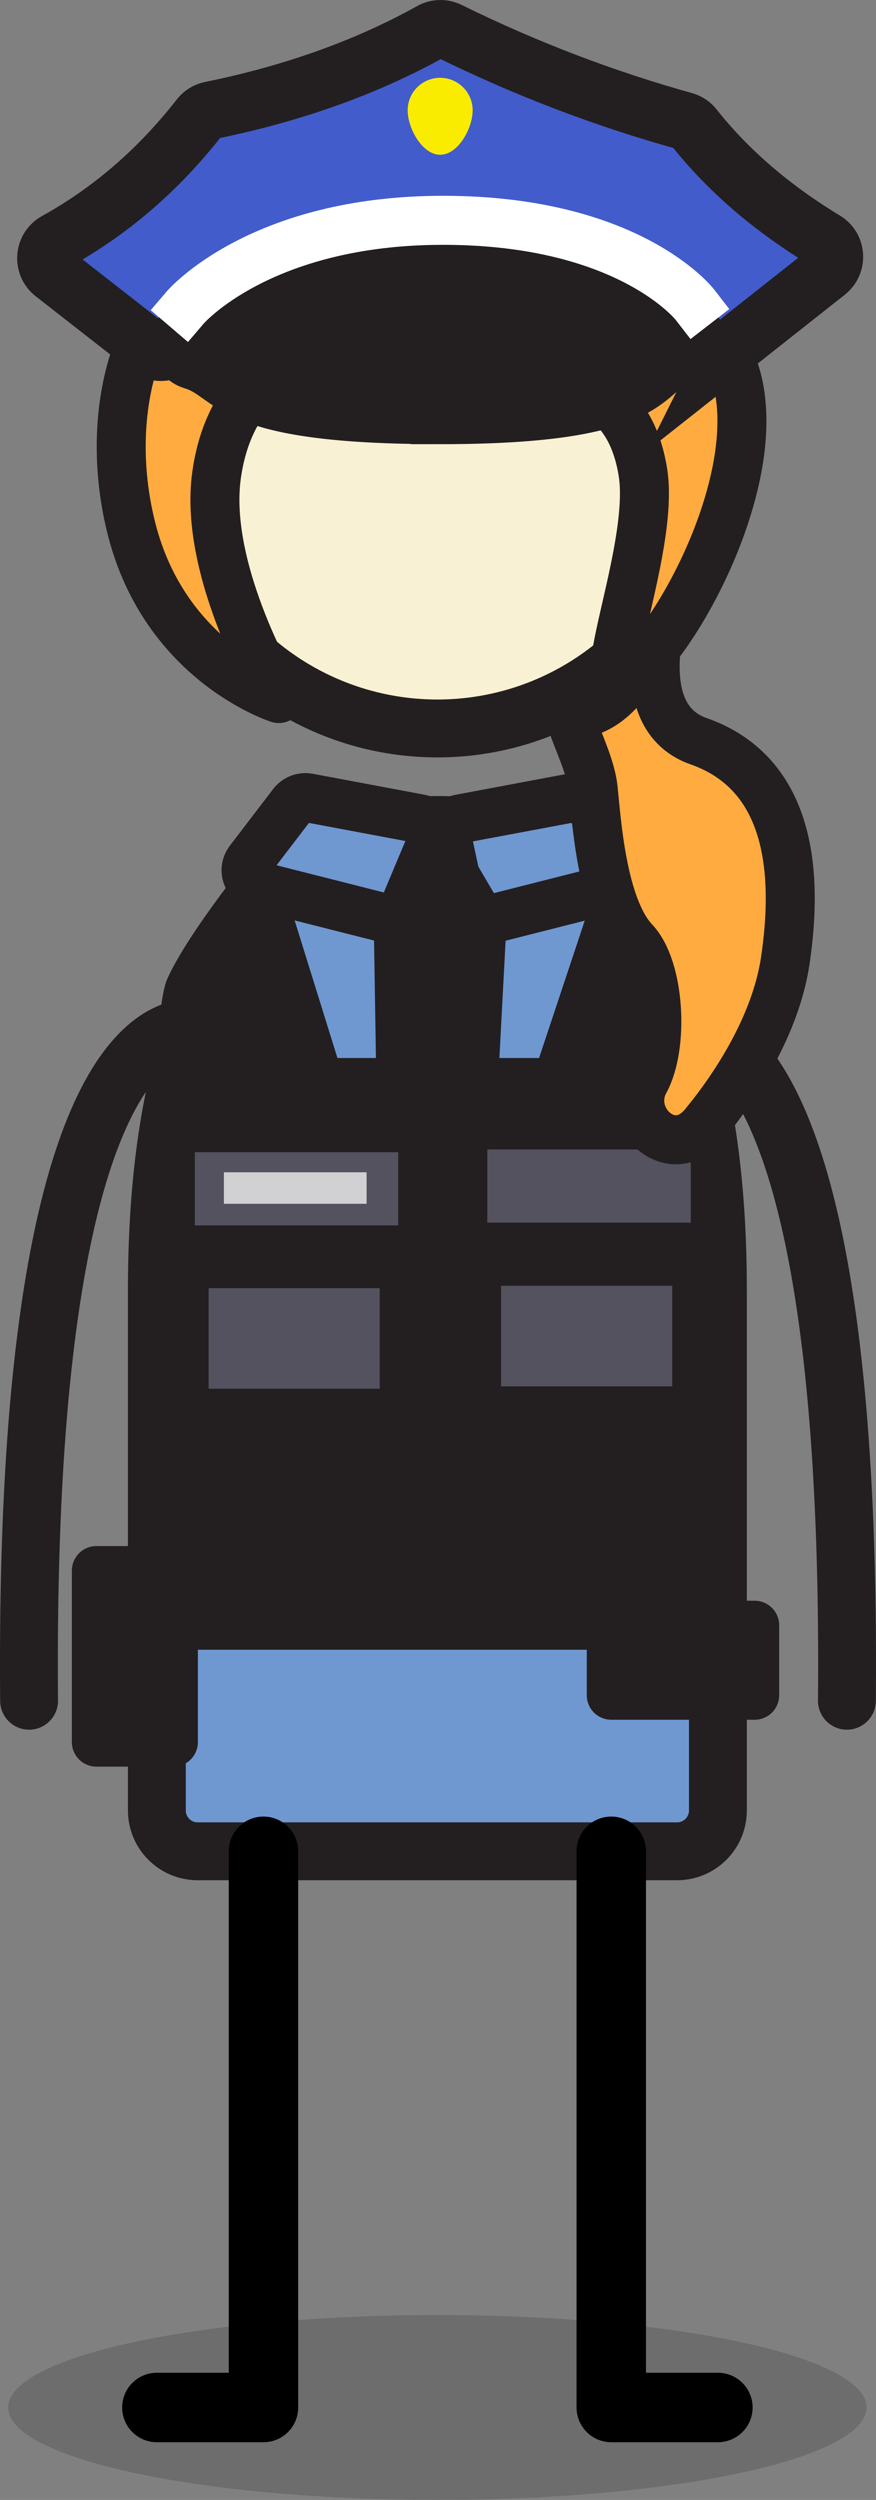 <?xml version="1.0" encoding="UTF-8"?>
<svg id="b" data-name="Characters" xmlns="http://www.w3.org/2000/svg" viewBox="0 0 53.645 152.992">
  <rect x="0" y="0" width="53.645" height="152.992" fill="#808080" stroke="none"/>
  <g>
    <ellipse cx="26.783" cy="147.334" rx="26.283" ry="5.658" opacity=".15" stroke-width="0"/>
    <circle cx="26.784" cy="27.403" r="17.178" fill="#f8f1d3" stroke="#231f20" stroke-miterlimit="10" stroke-width="3.543"/>
    <path d="m26.784,50.488c-2.357,0-17.178-.001-17.178,28.451v31.857c0,1.381,1.119,2.5,2.5,2.5h29.357c1.381,0,2.5-1.119,2.5-2.5v-31.857c0-28.451-14.821-28.451-17.178-28.451Z" fill="#6f98d1" stroke="#231f20" stroke-miterlimit="10" stroke-width="3.543"/>
    <polyline points="16.135 113.296 16.135 147.334 9.606 147.334" fill="none" stroke="#000" stroke-linecap="round" stroke-linejoin="round" stroke-width="4.252"/>
    <polyline points="37.433 113.296 37.433 147.334 43.963 147.334" fill="none" stroke="#000" stroke-linecap="round" stroke-linejoin="round" stroke-width="4.252"/>
    <path d="m1.781,104.083c-.352-41.367,8.961-41.2,10.032-41.169" fill="none" stroke="#231f20" stroke-linecap="round" stroke-linejoin="round" stroke-width="3.543"/>
    <path d="m51.864,104.083c.352-41.367-8.961-41.2-10.032-41.169" fill="none" stroke="#231f20" stroke-linecap="round" stroke-linejoin="round" stroke-width="3.543"/>
  </g>
  <g>
    <path d="m18.884,48.829l6.859,1.286c.545.102.898.633.782,1.176l-.932,4.348c-.117.546-.664.886-1.206.749l-8.574-2.173c-.686-.174-.971-.992-.541-1.554l2.647-3.461c.226-.296.599-.439.965-.37Z" fill="#6f98d1" stroke="#231f20" stroke-linejoin="round" stroke-width="3"/>
    <path d="m35.026,48.829l-6.859,1.286c-.545.102-.898.633-.782,1.176l.932,4.348c.117.546.664.886,1.206.749l8.574-2.173c.686-.174.971-.992.541-1.554l-2.647-3.461c-.226-.296-.599-.439-.965-.37Z" fill="#6f98d1" stroke="#231f20" stroke-linejoin="round" stroke-width="3"/>
    <polygon points="26.526 51.29 24.388 56.387 25.039 97.242 27.363 97.242 29.523 56.387 26.526 51.29" fill="#231f20" stroke="#231f20" stroke-linejoin="round" stroke-width="3"/>
  </g>
  <path d="m9.369,99.461h34.357s-1.093-38.86-3.003-41.476c-1.082-1.482-2.626-3.771-2.626-3.771l-4.004,12.034h-14.533l-3.745-12.034s-3.144,3.959-4.194,6.286c-1.049,2.327-2.251,38.961-2.251,38.961Z" fill="#231f20" stroke="#231f20" stroke-linejoin="round" stroke-width="3"/>
  <rect x="11.931" y="70.513" width="12.457" height="4.479" fill="#53525e" stroke-width="0"/>
  <rect x="12.775" y="78.831" width="10.478" height="6.156" fill="#53525e" stroke-width="0"/>
  <rect x="29.843" y="70.345" width="12.457" height="4.479" fill="#53525e" stroke-width="0"/>
  <rect x="30.686" y="78.688" width="10.478" height="6.156" fill="#53525e" stroke-width="0"/>
  <rect x="13.711" y="71.742" width="8.739" height="1.929" fill="#d1d1d3" stroke-width="0"/>
  <rect x="5.901" y="96.117" width="4.717" height="10.498" fill="#231f20" stroke="#231f20" stroke-linejoin="round" stroke-width="3"/>
  <rect x="37.433" y="99.461" width="8.781" height="4.285" fill="#231f20" stroke="#231f20" stroke-linejoin="round" stroke-width="3"/>
  <path d="m38.841,57.6c1.572,1.664,1.828,6.408.644,8.575-1.273,2.329,1.676,5.025,3.622,2.666s4.399-6.12,4.984-10.06c1.017-6.847-.471-11.724-5.315-13.422s-1.193-9.716-3.056-5.875c-1.901,3.919-3.638,4.079-4.584,4.289-.569.126.985,2.586,1.188,4.487s.525,7.231,2.517,9.34Z" fill="#ffab3f" stroke="#231f20" stroke-linejoin="round" stroke-width="3"/>
  <path d="m23.681,21.08s-9.117-1.178-10.416,7.979c-.849,5.982,3.809,13.691,3.809,13.691,0,0-6.989-2.215-9.039-10.465-2.051-8.25,1.354-15.826,5.676-16.02s10.677,2.354,10.677,2.354l-.707,2.461Z" fill="#ffab3f" stroke="#231f20" stroke-linejoin="round" stroke-width="3"/>
  <path d="m30.865,24.578c2.056-1.585,7.504-1.992,8.507,4.333.778,4.907-3.73,14.927-.531,12.149,3.199-2.778,8.408-12.939,5.959-18.836-1.603-3.859-5.959-5.462-5.959-5.462l-7.976,7.816Z" fill="#ffab3f" stroke="#231f20" stroke-linejoin="round" stroke-width="3"/>
  <g>
    <g>
      <path d="m44.748,21.297l5.887-4.648c.644-.509.593-1.511-.109-1.936-3.228-1.955-5.92-4.25-8.029-6.914-.15-.19-.353-.327-.587-.392-4.882-1.362-9.691-3.185-14.42-5.515-.345-.17-.747-.159-1.083.028-4.008,2.228-8.523,3.821-13.502,4.833-.27.055-.513.207-.683.424-2.574,3.296-5.527,5.783-8.794,7.596-.74.411-.818,1.442-.15,1.963l5.835,4.557c.513.401,1.258.32,1.658-.195,1.641-2.11,6.448-6.944,16.054-6.944s14.587,4.869,16.272,6.967c.404.504,1.144.576,1.651.176Z" fill="#425ccc" stroke="#231f20" stroke-miterlimit="10" stroke-width="3.543"/>
      <path d="m26.951,25.412c13.448,0,12.28-2.783,14.737-3.711.72-.272.899-1.194.345-1.729-2.052-1.978-7.082-5.819-15.206-5.819-7.989,0-13.215,3.921-15.453,6.037-.622.588-.378,1.626.441,1.875,2.721.825,1.688,3.346,15.136,3.346Z" fill="#231f20" stroke="#231f20" stroke-linecap="round" stroke-miterlimit="10" stroke-width="3.543"/>
      <path d="m11.346,18.815s4.559-5.332,15.785-5.332c11.432,0,15.424,5.163,15.424,5.163" fill="none" stroke="#fff" stroke-linecap="square" stroke-miterlimit="10" stroke-width="3"/>
    </g>
    <path d="m24.965,6.752c0-1.099.891-1.99,1.99-1.99s1.99.891,1.99,1.99-.891,2.719-1.99,2.719-1.99-1.619-1.99-2.719Z" fill="#f9ec00" stroke-width="0"/>
  </g>
</svg>